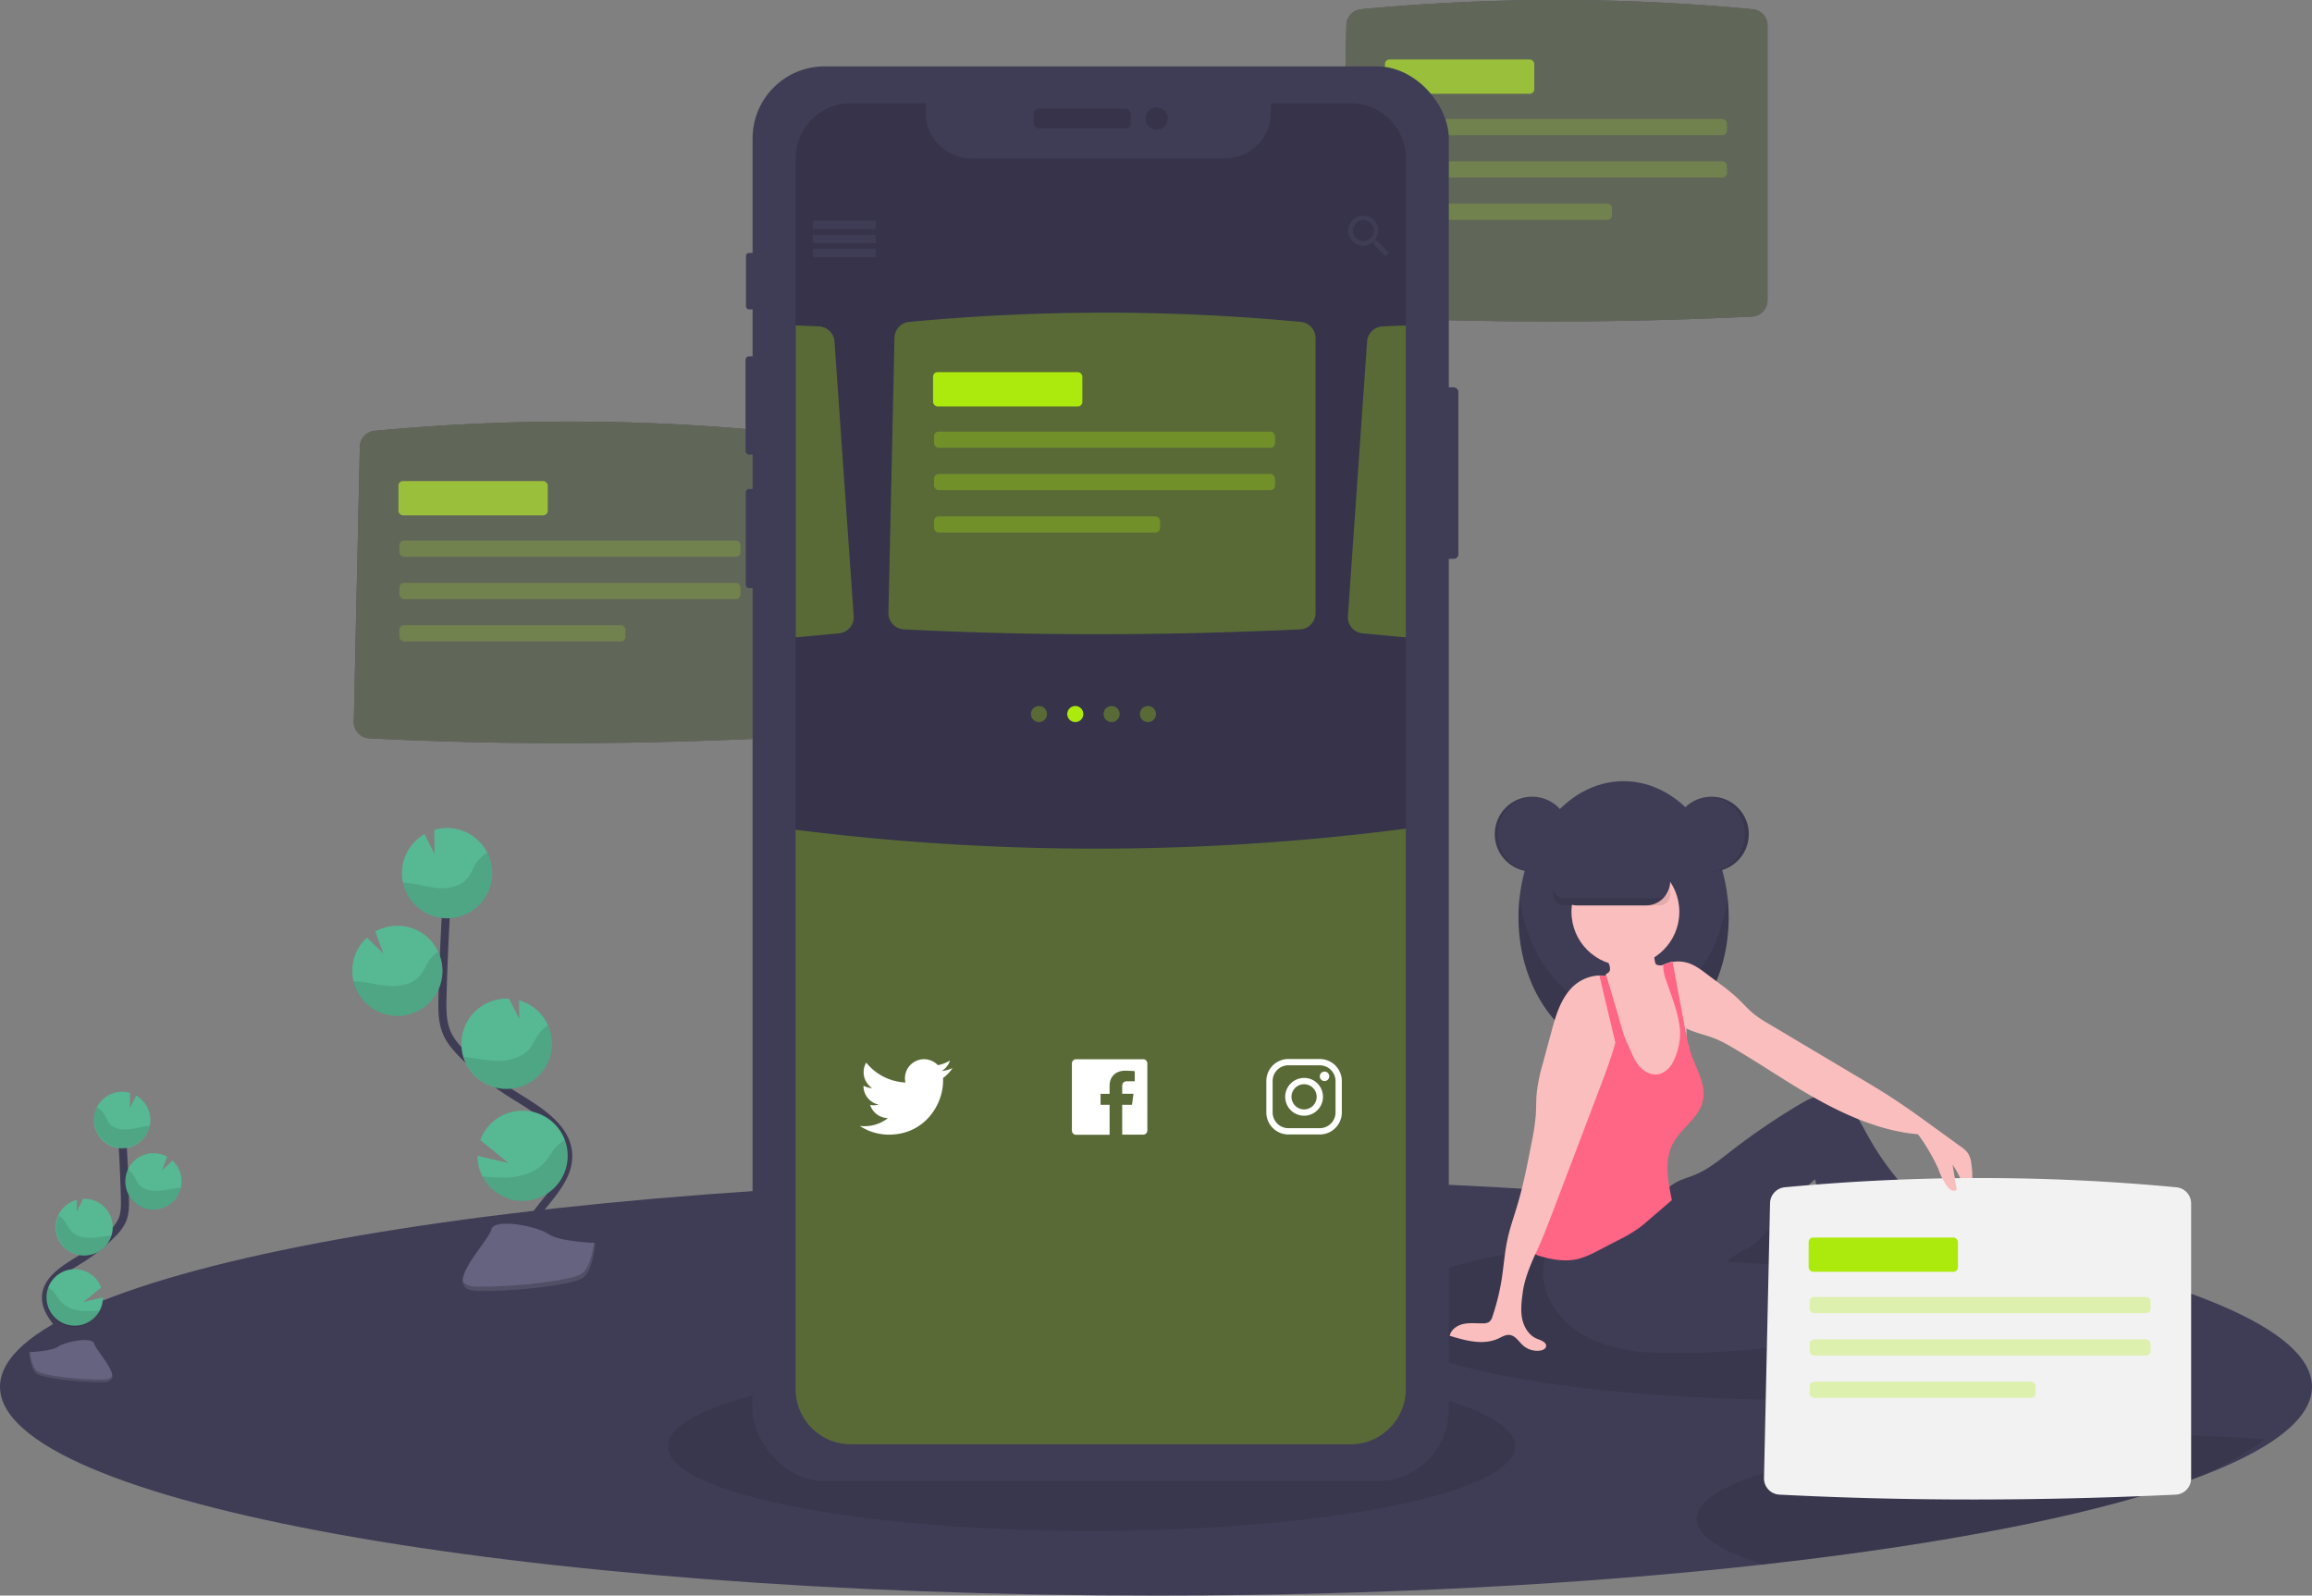 <svg id="bb3bfac7-5d5b-4047-9b9c-dc60ee6ed405" data-name="Layer 1" xmlns="http://www.w3.org/2000/svg" width="1146" height="790.98" viewBox="0 0 1146 790.98"><rect x="0" y="0" width="1146" height="790.98" fill="#808080" stroke="none"/><title>social share</title><g opacity="0.6"><path d="M202.37,412.33l3-136.39a8.07,8.07,0,0,1,7.3-7.85,1029.74,1029.74,0,0,1,194.08,0,8.07,8.07,0,0,1,7.34,8V412.46a8.06,8.06,0,0,1-7.67,8.05c-66.86,3.14-132.38,3.29-196.37,0A8.06,8.06,0,0,1,202.37,412.33Z" transform="translate(-27 -54.51)" fill="#36334a"/><path d="M202.37,412.33l3-136.39a8.07,8.07,0,0,1,7.3-7.85,1029.74,1029.74,0,0,1,194.08,0,8.07,8.07,0,0,1,7.34,8V412.46a8.06,8.06,0,0,1-7.67,8.05c-66.86,3.14-132.38,3.29-196.37,0A8.06,8.06,0,0,1,202.37,412.33Z" transform="translate(-27 -54.51)" fill="#36334a"/><path d="M202.37,412.33l3-136.39a8.07,8.07,0,0,1,7.3-7.85,1029.74,1029.74,0,0,1,194.08,0,8.07,8.07,0,0,1,7.34,8V412.46a8.06,8.06,0,0,1-7.67,8.05c-66.86,3.14-132.38,3.29-196.37,0A8.06,8.06,0,0,1,202.37,412.33Z" transform="translate(-27 -54.51)" fill="#acea0d" opacity="0.2"/><rect x="197.5" y="238.48" width="74" height="17" rx="2.25" fill="#acea0d"/><rect x="198" y="267.98" width="169" height="8" rx="2.25" fill="#acea0d" opacity="0.3"/><rect x="198" y="288.98" width="169" height="8" rx="2.25" fill="#acea0d" opacity="0.3"/><rect x="198" y="309.98" width="112" height="8" rx="2.25" fill="#acea0d" opacity="0.3"/></g><g opacity="0.6"><path d="M691.37,203.33l3-136.39a8.07,8.07,0,0,1,7.3-7.85,1029.74,1029.74,0,0,1,194.08,0,8.07,8.07,0,0,1,7.34,8V203.46a8.06,8.06,0,0,1-7.67,8c-66.86,3.14-132.38,3.29-196.37,0A8.06,8.06,0,0,1,691.37,203.33Z" transform="translate(-27 -54.51)" fill="#36334a"/><path d="M691.37,203.33l3-136.39a8.07,8.07,0,0,1,7.3-7.85,1029.74,1029.74,0,0,1,194.08,0,8.07,8.07,0,0,1,7.34,8V203.46a8.06,8.06,0,0,1-7.67,8c-66.86,3.14-132.38,3.29-196.37,0A8.06,8.06,0,0,1,691.37,203.33Z" transform="translate(-27 -54.51)" fill="#36334a"/><path d="M691.37,203.33l3-136.39a8.07,8.07,0,0,1,7.3-7.85,1029.74,1029.74,0,0,1,194.08,0,8.07,8.07,0,0,1,7.34,8V203.46a8.06,8.06,0,0,1-7.67,8c-66.86,3.14-132.38,3.29-196.37,0A8.06,8.06,0,0,1,691.37,203.33Z" transform="translate(-27 -54.51)" fill="#acea0d" opacity="0.2"/><rect x="686.5" y="29.48" width="74" height="17" rx="2.25" fill="#acea0d"/><rect x="687" y="58.98" width="169" height="8" rx="2.25" fill="#acea0d" opacity="0.3"/><rect x="687" y="79.98" width="169" height="8" rx="2.25" fill="#acea0d" opacity="0.3"/><rect x="687" y="100.98" width="112" height="8" rx="2.25" fill="#acea0d" opacity="0.3"/></g><path d="M1173,742c0,9.49-7.07,18.67-20.31,27.4-9.46,6.24-22.06,12.24-37.49,17.94-44,16.29-110.92,30.17-193.18,40.28q-10.39,1.27-21.1,2.48c-87.45,9.76-190.54,15.4-300.92,15.4-316.46,0-573-46.34-573-103.5s256.54-103.5,573-103.5S1173,684.83,1173,742Z" transform="translate(-27 -54.51)" fill="#3f3d56"/><ellipse cx="541" cy="716.98" rx="210" ry="42" opacity="0.1"/><path d="M1109,706c0,23.2-74,42.49-190,42.49s-210-18.81-210-42,94-42,210-42S1109,682.8,1109,706Z" transform="translate(-27 -54.51)" opacity="0.1"/><path d="M1149.69,768c-8.84,6.7-20.42,13.17-34.49,19.33-44,16.29-110.92,30.17-193.18,40.28q-10.39,1.27-21.1,2.48c-20.84-6.54-32.92-14.28-32.92-22.6,0-23.2,94-42,210-42C1103.18,765.49,1127.32,766.38,1149.69,768Z" transform="translate(-27 -54.51)" opacity="0.1"/><rect x="712.58" y="192" width="10.31" height="85.02" rx="2.29" fill="#3f3d56"/><rect x="369.76" y="125.4" width="5.79" height="27.99" rx="1.5" fill="#3f3d56"/><rect x="369.55" y="176.64" width="6.52" height="48.72" rx="1.69" fill="#3f3d56"/><rect x="369.65" y="242.4" width="6.21" height="49.14" rx="1.61" fill="#3f3d56"/><rect x="373.04" y="32.9" width="345.1" height="701.37" rx="35.69" fill="#3f3d56"/><rect x="512.3" y="53.84" width="48.19" height="9.79" rx="2.54" fill="#36334a"/><circle cx="573.33" cy="58.74" r="5.55" fill="#36334a"/><path d="M723.83,133.09v610a27.41,27.41,0,0,1-27.41,27.4H448.76a27.41,27.41,0,0,1-27.41-27.4v-610a27.41,27.41,0,0,1,27.41-27.41h37.06v4.76A22.58,22.58,0,0,0,508.39,133h126a22.57,22.57,0,0,0,22.57-22.57v-4.76h39.51A27.41,27.41,0,0,1,723.83,133.09Z" transform="translate(-27 -54.51)" fill="#36334a"/><rect x="403" y="109.47" width="31" height="4" fill="#3f3d56"/><rect x="403" y="116.47" width="31" height="4" fill="#3f3d56"/><rect x="403" y="123.47" width="31" height="4" fill="#3f3d56"/><rect x="403" y="109.47" width="31" height="4" fill="#3f3d56"/><rect x="403" y="116.47" width="31" height="4" fill="#3f3d56"/><rect x="403" y="123.47" width="31" height="4" fill="#3f3d56"/><path d="M709.66,174h-.91l-.35-.29a7.61,7.61,0,0,0,1.78-4.89,7.44,7.44,0,1,0-7.4,7.48,7.73,7.73,0,0,0,4.88-1.78l.34.28v.92l5.74,5.76,1.72-1.73Zm-6.88,0a5.18,5.18,0,1,1,5.16-5.18A5.15,5.15,0,0,1,702.78,174Z" transform="translate(-27 -54.51)" fill="#3f3d56"/><path d="M62.6,731.14c3-5.51-.4-12.26-4.29-17.17s-8.61-10-8.51-16.29c.15-9,9.7-14.32,17.33-19.09a84,84,0,0,0,15.56-12.51,23,23,0,0,0,4.78-6.4c1.58-3.52,1.54-7.52,1.44-11.37Q88.4,629,87,609.82" transform="translate(-27 -54.51)" fill="none" stroke="#3f3d56" stroke-miterlimit="10" stroke-width="4"/><path d="M101.51,609.12a14,14,0,0,0-7-11.5l-3.14,6.21.1-7.52a14.22,14.22,0,0,0-4.63-.56,14,14,0,1,0,14.68,13.37Z" transform="translate(-27 -54.51)" fill="#57b894"/><path d="M76.48,704.11a14,14,0,1,1,.68-11.3l-8.77,7.13L78,697.71A14,14,0,0,1,76.48,704.11Z" transform="translate(-27 -54.51)" fill="#57b894"/><path d="M69.55,676.86a14,14,0,0,1-4.45-27.53L65,655.11l3.18-6.29s0,0,0,0a14,14,0,0,1,14.67,13.36,13.84,13.84,0,0,1-.6,4.79A14,14,0,0,1,69.55,676.86Z" transform="translate(-27 -54.51)" fill="#57b894"/><path d="M103.62,654.19a14,14,0,1,1,6.21-26.27l-2.48,6.8,5.1-4.9a14,14,0,0,1,4.53,9.69,13.79,13.79,0,0,1-.35,3.87A14.05,14.05,0,0,1,103.62,654.19Z" transform="translate(-27 -54.51)" fill="#57b894"/><path d="M99.62,612.86c-3.24.35-6.39,1.36-9.64,1.56s-6.82-.58-8.88-3.1c-1.1-1.36-1.66-3.09-2.59-4.57A10,10,0,0,0,75,603.42a14,14,0,1,0,26.24,9.32Q100.42,612.77,99.62,612.86Z" transform="translate(-27 -54.51)" opacity="0.1"/><path d="M103.62,654.19a14,14,0,0,1-13.35-20A10.37,10.37,0,0,1,93.09,637c1,1.51,1.61,3.25,2.78,4.64,2.19,2.57,5.92,3.41,9.31,3.26s6.66-1.12,10-1.43c.47,0,.94-.07,1.42-.08A14.05,14.05,0,0,1,103.62,654.19Z" transform="translate(-27 -54.51)" opacity="0.1"/><path d="M69.55,676.86A14,14,0,0,1,56.09,657.1a11.48,11.48,0,0,1,3,2.85c1.09,1.54,1.77,3.31,3.05,4.73,2.37,2.64,6.35,3.57,9.93,3.48s6.83-.92,10.28-1.19A14,14,0,0,1,69.55,676.86Z" transform="translate(-27 -54.51)" opacity="0.1"/><path d="M76.48,704.11a14,14,0,0,1-25.59-11.45A13.8,13.8,0,0,1,54,695.4c1.34,1.63,2.22,3.48,3.76,5,2.87,2.82,7.5,4,11.63,4.09A62.17,62.17,0,0,0,76.48,704.11Z" transform="translate(-27 -54.51)" opacity="0.1"/><path d="M41.43,724.8s11.08-.34,14.42-2.72,17-5.21,17.86-1.4,16.65,19,4.15,19.06-29.06-2-32.4-4S41.43,724.8,41.43,724.8Z" transform="translate(-27 -54.51)" fill="#656380"/><path d="M78.08,738.41c-12.51.1-29.06-1.94-32.39-4-2.54-1.55-3.55-7.1-3.89-9.65h-.37s.7,8.93,4,11,19.89,4.08,32.4,4c3.61,0,4.85-1.31,4.78-3.21C82.14,737.67,80.77,738.39,78.08,738.41Z" transform="translate(-27 -54.51)" opacity="0.2"/><path d="M288.27,680.78c-4.74-8.78.64-19.54,6.82-27.37s13.73-16,13.57-26c-.23-14.34-15.45-22.81-27.62-30.42a134.77,134.77,0,0,1-24.79-19.93c-3-3.05-5.87-6.31-7.62-10.2-2.52-5.61-2.45-12-2.29-18.13q.79-30.71,3-61.34" transform="translate(-27 -54.51)" fill="none" stroke="#3f3d56" stroke-miterlimit="10" stroke-width="4"/><path d="M226.26,486.32A22.32,22.32,0,0,1,237.42,468l5,9.91-.15-12a22.37,22.37,0,1,1-16,20.42Z" transform="translate(-27 -54.51)" fill="#57b894"/><path d="M266.14,637.7a22.36,22.36,0,1,0-1.08-18l14,11.37-15.37-3.56A22.24,22.24,0,0,0,266.14,637.7Z" transform="translate(-27 -54.51)" fill="#57b894"/><path d="M277.19,594.27a22.37,22.37,0,0,0,7.09-43.88l.12,9.22-5.06-10h-.06a22.37,22.37,0,1,0-2.09,44.69Z" transform="translate(-27 -54.51)" fill="#57b894"/><path d="M222.89,558.14A22.37,22.37,0,1,0,213,516.29L217,527.12l-8.13-7.81a22.37,22.37,0,0,0,14.07,38.83Z" transform="translate(-27 -54.51)" fill="#57b894"/><path d="M229.26,492.28c5.17.56,10.19,2.17,15.37,2.49s10.87-.92,14.14-4.95c1.77-2.17,2.65-4.91,4.14-7.28a16.06,16.06,0,0,1,5.63-5.3,22.37,22.37,0,1,1-41.81,14.85C227.58,492.12,228.42,492.18,229.26,492.28Z" transform="translate(-27 -54.51)" opacity="0.1"/><path d="M222.89,558.14a22.38,22.38,0,0,0,21.28-31.9,16.34,16.34,0,0,0-4.5,4.5c-1.59,2.4-2.56,5.18-4.43,7.39-3.48,4.1-9.44,5.44-14.84,5.19s-10.6-1.78-16-2.27c-.75-.07-1.5-.12-2.26-.14A22.37,22.37,0,0,0,222.89,558.14Z" transform="translate(-27 -54.51)" opacity="0.1"/><path d="M277.19,594.27a22.37,22.37,0,0,0,21.46-31.49,17.83,17.83,0,0,0-4.73,4.55c-1.74,2.45-2.82,5.27-4.86,7.54-3.77,4.2-10.11,5.68-15.83,5.55-5.54-.13-10.87-1.48-16.38-1.91A22.36,22.36,0,0,0,277.19,594.27Z" transform="translate(-27 -54.51)" opacity="0.1"/><path d="M266.14,637.7a22.37,22.37,0,0,0,40.78-18.25,22.27,22.27,0,0,0-4.91,4.38c-2.13,2.59-3.53,5.53-6,7.94-4.57,4.49-11.95,6.34-18.52,6.52A99.32,99.32,0,0,1,266.14,637.7Z" transform="translate(-27 -54.51)" opacity="0.1"/><path d="M322,670.67s-17.65-.54-23-4.33-27.16-8.31-28.48-2.24S244,694.32,264,694.48s46.31-3.1,51.62-6.34S322,670.67,322,670.67Z" transform="translate(-27 -54.51)" fill="#656380"/><path d="M263.6,692.37c19.93.16,46.31-3.11,51.62-6.34,4-2.46,5.65-11.3,6.19-15.38l.59,0s-1.12,14.24-6.43,17.47-31.69,6.5-51.62,6.34c-5.75,0-7.74-2.09-7.63-5.12C257.12,691.19,259.31,692.33,263.6,692.37Z" transform="translate(-27 -54.51)" opacity="0.2"/><path d="M723.83,465.3V743.11a27.41,27.41,0,0,1-27.41,27.4H448.76a27.41,27.41,0,0,1-27.41-27.4V465.84A1191.52,1191.52,0,0,0,723.83,465.3Z" transform="translate(-27 -54.51)" fill="#acea0d" opacity="0.3"/><circle cx="515" cy="353.98" r="4" fill="#acea0d" opacity="0.3"/><circle cx="533" cy="353.98" r="4" fill="#acea0d"/><circle cx="551" cy="353.98" r="4" fill="#acea0d" opacity="0.3"/><circle cx="569" cy="353.98" r="4" fill="#acea0d" opacity="0.3"/><path d="M467.37,358.33l3-136.39a8.07,8.07,0,0,1,7.3-7.85,1029.74,1029.74,0,0,1,194.08,0,8.07,8.07,0,0,1,7.34,8V358.46a8.06,8.06,0,0,1-7.67,8.05c-66.86,3.14-132.38,3.29-196.37,0A8.06,8.06,0,0,1,467.37,358.33Z" transform="translate(-27 -54.51)" fill="#acea0d" opacity="0.3"/><path d="M723.83,215.83V370.47q-10.77-.93-21.46-2a8,8,0,0,1-7.25-8.58l9.51-136.09a8.06,8.06,0,0,1,7.67-7.49Q718.06,216.05,723.83,215.83Z" transform="translate(-27 -54.51)" fill="#acea0d" opacity="0.3"/><path d="M421.44,215.83V370.47q10.77-.93,21.46-2a8,8,0,0,0,7.25-8.58l-9.51-136.09a8.06,8.06,0,0,0-7.67-7.49Q427.21,216.05,421.44,215.83Z" transform="translate(-27 -54.51)" fill="#acea0d" opacity="0.3"/><rect x="462.5" y="184.48" width="74" height="17" rx="2.25" fill="#acea0d"/><rect x="463" y="213.98" width="169" height="8" rx="2.25" fill="#acea0d" opacity="0.3"/><rect x="463" y="234.98" width="169" height="8" rx="2.25" fill="#acea0d" opacity="0.3"/><rect x="463" y="255.98" width="112" height="8" rx="2.25" fill="#acea0d" opacity="0.3"/><path d="M499.14,584a18.85,18.85,0,0,1-5.41,1.49,9.54,9.54,0,0,0,4.15-5.22,18.86,18.86,0,0,1-6,2.29,9.45,9.45,0,0,0-16.08,8.6,26.75,26.75,0,0,1-19.45-9.87,9.55,9.55,0,0,0-1.27,4.75,9.44,9.44,0,0,0,4.21,7.86,9.26,9.26,0,0,1-4.29-1.18v.12a9.44,9.44,0,0,0,7.57,9.26,9.7,9.7,0,0,1-2.48.33,8.74,8.74,0,0,1-1.78-.18,9.45,9.45,0,0,0,8.82,6.56,18.87,18.87,0,0,1-11.72,4,18.62,18.62,0,0,1-2.25-.14A26.36,26.36,0,0,0,467.6,617c17.37,0,26.87-14.4,26.87-26.88,0-.41,0-.82,0-1.22A19,19,0,0,0,499.14,584Z" transform="translate(-27 -54.51)" fill="#fff"/><path d="M593.67,579.61H560.38a2.07,2.07,0,0,0-2.07,2.06V615a2.07,2.07,0,0,0,2.07,2.07H577V602.22h-4.47v-5.46H577v-4c0-4.83,3.35-7.46,7.67-7.46,2.07,0,4.29.16,4.8.22v5h-3.44c-2.34,0-2.79,1.11-2.79,2.75v3.48h5.59l-.73,5.46h-4.86V617h10.41a2.07,2.07,0,0,0,2.06-2.07V581.67A2.06,2.06,0,0,0,593.67,579.61Z" transform="translate(-27 -54.51)" fill="#fff"/><path d="M681.2,582.63a7.82,7.82,0,0,1,7.79,7.79V606a7.82,7.82,0,0,1-7.79,7.79H665.6a7.82,7.82,0,0,1-7.79-7.79v-15.6a7.82,7.82,0,0,1,7.79-7.79h15.6m0-3.12H665.6a10.94,10.94,0,0,0-10.91,10.91V606a10.94,10.94,0,0,0,10.91,10.91h15.6A10.94,10.94,0,0,0,692.11,606v-15.6A10.94,10.94,0,0,0,681.2,579.51Z" transform="translate(-27 -54.51)" fill="#fff"/><path d="M683.53,590.42a2.34,2.34,0,1,1,2.34-2.33A2.33,2.33,0,0,1,683.53,590.42ZM673.4,592a6.24,6.24,0,1,1-6.24,6.24A6.25,6.25,0,0,1,673.4,592m0-3.11a9.36,9.36,0,1,0,9.36,9.35A9.35,9.35,0,0,0,673.4,588.87Z" transform="translate(-27 -54.51)" fill="#fff"/><circle cx="759.46" cy="413.52" r="18.57" fill="#3f3d56"/><ellipse cx="804.77" cy="454.75" rx="52.1" ry="67.5" fill="#3f3d56"/><path d="M831.77,556.37c-26.1,0-47.72-24.86-51.51-57.3a87.45,87.45,0,0,0-.59,10.19c0,37.28,23.32,67.5,52.1,67.5s52.09-30.22,52.09-67.5a87.45,87.45,0,0,0-.59-10.19C879.48,531.51,857.86,556.37,831.77,556.37Z" transform="translate(-27 -54.51)" opacity="0.1"/><path d="M937.78,706.94c-1.12,4.6-5.94,8.28-11.29,10.85-11.23,5.41-25.08,7-38.52,7.57a66.63,66.63,0,0,1-10.29-.19c-7-.84-13.56-3.84-17.64-8.11a2.42,2.42,0,0,1,.07-4.1c7.15-7.86,19.09-12.67,31.12-16.14,9.12-2.64,25-9.45,35-8.53C935.83,689.18,939.19,701.13,937.78,706.94Z" transform="translate(-27 -54.51)" fill="#3f3d56"/><path d="M937.78,706.94c-1.12,4.6-5.94,8.28-11.29,10.85-11.23,5.41-25.08,7-38.52,7.57a66.63,66.63,0,0,1-10.29-.19c-7-.84-13.56-3.84-17.64-8.11a2.42,2.42,0,0,1,.07-4.1c7.15-7.86,19.09-12.67,31.12-16.14,9.12-2.64,25-9.45,35-8.53C935.83,689.18,939.19,701.13,937.78,706.94Z" transform="translate(-27 -54.51)" opacity="0.1"/><path d="M795,672.58a28.43,28.43,0,0,0-1.72,21.7,37.85,37.85,0,0,0,12.71,18c14.53,11.65,34.53,13.25,53.16,13.09A410.57,410.57,0,0,0,907.92,722c5.4-.7,10.85-1.52,15.84-3.68,6.08-2.63,11.42-7.45,13.59-13.71s.63-13.93-4.51-18.11c-4.52-3.67-10.75-4.17-16.56-4.52L883,680c3.29-3.32,7.66-5.2,11.66-7.62,5.3-3.21,8.83-8.59,12.69-13.44,5.76-7.25,12.57-13.58,19.34-19.89,1.09,6.2,5,11.3,9.63,15.58s9.95,7.73,14.75,11.81c11.63,9.87,20,23.27,32.24,32.39a63.08,63.08,0,0,0,23.1-11.53l-4.75-8.61a5.73,5.73,0,0,0-1.79-2.24c-1.35-.83-3.08-.4-4.65-.64-4.17-.62-6-5.44-7.63-9.34-4.5-10.68-13.12-19-20.47-27.93a140.94,140.94,0,0,1-14.39-21.2c-2.48-4.46-4.74-9.11-8.09-13s-8.06-6.87-13.16-6.88c-4.51,0-8.67,2.28-12.55,4.58a332.58,332.58,0,0,0-34,23.18c-5.67,4.41-11.32,9.06-18,11.77-2.8,1.13-5.76,1.91-8.45,3.3-4.71,2.42-8.29,6.52-12.14,10.17C832.65,663.49,813.85,671.9,795,672.58Z" transform="translate(-27 -54.51)" fill="#3f3d56"/><path d="M864.47,580.11a34.55,34.55,0,0,1-2.5,11.57c-1.64,3.61-4.53,6.81-8.3,8a17.72,17.72,0,0,1-8.1.26,15.62,15.62,0,0,1-6.6-2.24c-3.11-2.15-4.67-6-5.23-9.71s-.32-7.56-.68-11.32a61.48,61.48,0,0,0-1.73-9c-.24-1-.49-2-.74-2.94s-.47-2-.69-2.93-.39-1.85-.54-2.78c-.14-.78-.25-1.57-.34-2.36-.26-2.33-.3-4.74-1.16-6.93a21.88,21.88,0,0,0-2.43-4.11c-.41-.59-.81-1.17-1.18-1.79a8.44,8.44,0,0,1-1.4-5.39,5,5,0,0,1,.21-.87c0-.11.08-.21.13-.32a2.62,2.62,0,0,0,1.77-1.65,4.88,4.88,0,0,0-.22-2.56,16.13,16.13,0,0,0-1.38-3.29c-.38-.69-1.67-1.93-1.68-2.72,0-1.59,3.08-2.87,4.34-3.49A24.19,24.19,0,0,1,838.39,521c2.74.18,5.72,1,7.23,3.32,1.36,2.07,1.18,4.76,1.76,7.16a2.05,2.05,0,0,0,.43,1,1.93,1.93,0,0,0,1.06.49,6.65,6.65,0,0,0,2,.08h0a4.85,4.85,0,0,0,.53-.08,7.11,7.11,0,0,0,2.93-1.26c.56-.15,1.12-.27,1.7-.37h.06c2.27,7.16,2.57,14.84,4.43,22.13.91,3.63,2.23,7.21,2.42,10.95,0,.16,0,.33,0,.5,0,1.2-.07,2.41,0,3.6a12.24,12.24,0,0,0,.18,1.6,24.19,24.19,0,0,0,.76,2.51v0c.09.26.17.53.24.79s.1.39.13.58v0A21.86,21.86,0,0,1,864.47,580.11Z" transform="translate(-27 -54.51)" fill="#fbbebe"/><circle cx="805.67" cy="452.03" r="26.73" fill="#fbbebe"/><path d="M1002.37,652.17a43.79,43.79,0,0,0-7.54-20.3q1,6.18,2.08,12.36a4.63,4.63,0,0,1-4.85-1.49,15.05,15.05,0,0,1-2.54-4.72,96.87,96.87,0,0,0-11.82-21.21c-17-1.42-33.83-8.47-48.8-16.7s-29-18.07-43.74-26.63a62.47,62.47,0,0,0-8-4.08c-4.62-1.85-9.81-2.81-14.19-5l-.88-.46a17.57,17.57,0,0,1-2.8-1.88,15.49,15.49,0,0,1-1.34-1.23c-2.32-2.41-3.75-5.53-5.12-8.57-2.36-5.2-3.19-11.48-5.54-16.68a16.16,16.16,0,0,1,3.6-2.54h0l.57-.29a16.36,16.36,0,0,1,2.89-1c.56-.15,1.12-.27,1.7-.37h.06a16.7,16.7,0,0,1,7.91.62c3.72,1.26,6.86,3.78,10,6.15,5,3.76,10.11,7.29,14.61,11.59,2.58,2.48,4.94,5.19,7.72,7.44a59.27,59.27,0,0,0,7.28,4.83q22.53,13.42,45.08,26.85c5.09,3,10.18,6.06,15.16,9.27,7.55,4.87,14.84,10.15,22.12,15.43l12.86,9.33a14,14,0,0,1,3.65,3.37,12.11,12.11,0,0,1,1.62,4.94A45.26,45.26,0,0,1,1002.37,652.17Z" transform="translate(-27 -54.51)" fill="#fbbebe"/><path d="M871.09,600.21c-1.8,8.09-10,13-14.24,20.08-5.31,8.82-3.15,19.07-1.15,29.16l-10.94,9.42c-2,1.73-4,3.46-6.18,5a82.54,82.54,0,0,1-9.88,5.67l-9.68,5a46,46,0,0,1-9.47,4c-6.36,1.63-13.11.49-19.39-1.4a8.21,8.21,0,0,1-2.12-.86,3.52,3.52,0,0,1-1-.91,5.65,5.65,0,0,1-.64-3.66c.64-10.58,3.23-20.94,5.8-31.22a92.52,92.52,0,0,1,13.34-32.73C809,602,812.42,596.13,817,591.17c1.95-2.14,4.13-4.18,5.29-6.83,1.61-3.67,1-7.87,1.31-11.87a24.85,24.85,0,0,1,2.35-8.65h0a24.25,24.25,0,0,1,2.51-4.15l1.32,3.07.86,2,1.11,2.58c1,2.45,2.11,4.9,3.16,7.36,1.3,3,2.63,6.09,4.8,8.55s5.38,4.25,8.65,3.91c3.08-.34,5.71-2.51,7.37-5.13a31,31,0,0,0,3.27-8.66,27.74,27.74,0,0,0,.36-11.28c-1.09-7.21-4.16-14.58-6.39-21.28a21.7,21.7,0,0,1-1.55-7,4.45,4.45,0,0,1,.08-.81c0-.07,0-.14,0-.21a16.36,16.36,0,0,1,2.89-1c.56-.15,1.12-.27,1.7-.37Q859,547.27,862,563.2c0,.25.09.5.14.75.28,1.52.57,3,.88,4.56s.6,2.75.94,4.11v0c.12.46.24.92.37,1.37v0c.34,1.25.73,2.49,1.17,3.71C868.16,585.14,872.8,592.56,871.09,600.21Z" transform="translate(-27 -54.51)" fill="#ff6584"/><path d="M979.57,713.85a9.43,9.43,0,0,0,.88,4.53c1.67,3.06,5.68,3.75,9.16,4a271.08,271.08,0,0,0,60.85-1.86,6.88,6.88,0,0,0,3.09-1c2.87-2,1.1-6.9-2-8.47s-6.84-1.19-10.27-1.87-6.57-2.42-9.61-4.17q-10.44-6-20.58-12.5c-4-2.59-8.77-5.34-13.3-3.81C985.48,692.93,979.49,700.61,979.57,713.85Z" transform="translate(-27 -54.51)" fill="#ff6584"/><path d="M830,561.24h0c0,.2-.06.38-.1.57s-.11.62-.17.93c-.56,2.87-1.25,5.74-2,8.58-2.18,7.86-5.09,15.59-8,23.21q-11.62,30.65-23.27,61.3c-2,5.15-3.91,10.3-6.13,15.34L788,676.26c-2.73,6.13-5.35,12.46-6.22,19-.57,4.32-1.15,8.74-.28,13s3.47,8.45,7.53,10c2,.77,4.83,1.81,4.28,3.87-.29,1.14-1.58,1.69-2.73,1.88a10.53,10.53,0,0,1-8.59-2.47c-2.17-1.93-3.84-4.92-6.72-5.25-2-.21-3.84,1-5.67,1.82-7.47,3.41-16.17,1-24-1.4.62-3.17,3.81-5.27,7-5.9s6.45-.19,9.68-.27a5.12,5.12,0,0,0,2.94-.76,5.35,5.35,0,0,0,1.58-2.71,113.93,113.93,0,0,0,4.63-18.93c1-6.72,1.47-13.54,3-20.17,1.16-5.18,2.94-10.2,4.47-15.28,3.14-10.41,5.22-21.11,7.29-31.78a114.1,114.1,0,0,0,2.05-13.49c.26-3.76.13-7.54.5-11.29a87.93,87.93,0,0,1,3-14.39q2.07-7.69,4.15-15.39c2.05-7.59,4.26-15.47,9.46-21.37a20.1,20.1,0,0,1,14.43-6.89,14.29,14.29,0,0,1,3.07.33l.5.13a12.17,12.17,0,0,1,3.13,1.29c1.61-1,2.42-.66,3.49.91a10.13,10.13,0,0,1,1.27,5.47A75.92,75.92,0,0,1,830,561.24Z" transform="translate(-27 -54.51)" fill="#fbbebe"/><path d="M831.77,567.25l-.07.07-.37.36-3.64,3.64-1.79-7.5-6.12-25.7a14.29,14.29,0,0,1,3.07.33,5,5,0,0,1,.21-.87l.29,1,2.08,7,3.93,13.4.64,2.21h0Z" transform="translate(-27 -54.51)" fill="#ff6584"/><rect x="769.88" y="412.62" width="57.99" height="36.24" rx="12" fill="#3f3d56"/><circle cx="848.26" cy="413.52" r="18.57" fill="#3f3d56"/><path d="M874.8,449.46l-.68,0a18.57,18.57,0,0,1,0,37.11l.68,0a18.58,18.58,0,1,0,0-37.15Z" transform="translate(-27 -54.51)" opacity="0.1"/><path d="M786.46,449.46l.68,0a18.57,18.57,0,0,0,0,37.11l-.68,0a18.58,18.58,0,0,1,0-37.15Z" transform="translate(-27 -54.51)" opacity="0.1"/><path d="M849.43,499.75H802.32a5.46,5.46,0,0,1-5.44-5.44v3.62a5.46,5.46,0,0,0,5.44,5.44h47.11a5.46,5.46,0,0,0,5.44-5.44v-3.62A5.46,5.46,0,0,1,849.43,499.75Z" transform="translate(-27 -54.51)" opacity="0.1"/><path d="M901.37,787.33l3-136.39a8.07,8.07,0,0,1,7.3-7.85,1029.74,1029.74,0,0,1,194.08,0,8.07,8.07,0,0,1,7.34,8V787.46a8.06,8.06,0,0,1-7.67,8c-66.86,3.14-132.38,3.29-196.37,0A8.06,8.06,0,0,1,901.37,787.33Z" transform="translate(-27 -54.51)" fill="#f2f2f2"/><rect x="896.5" y="613.48" width="74" height="17" rx="2.25" fill="#acea0d"/><rect x="897" y="642.98" width="169" height="8" rx="2.25" fill="#acea0d" opacity="0.3"/><rect x="897" y="663.98" width="169" height="8" rx="2.25" fill="#acea0d" opacity="0.3"/><rect x="897" y="684.98" width="112" height="8" rx="2.25" fill="#acea0d" opacity="0.3"/><path d="M987.94,634.33s4.69,13.49,9,9.9l-3.41-17.64Z" transform="translate(-27 -54.51)" fill="#fbbebe"/></svg>